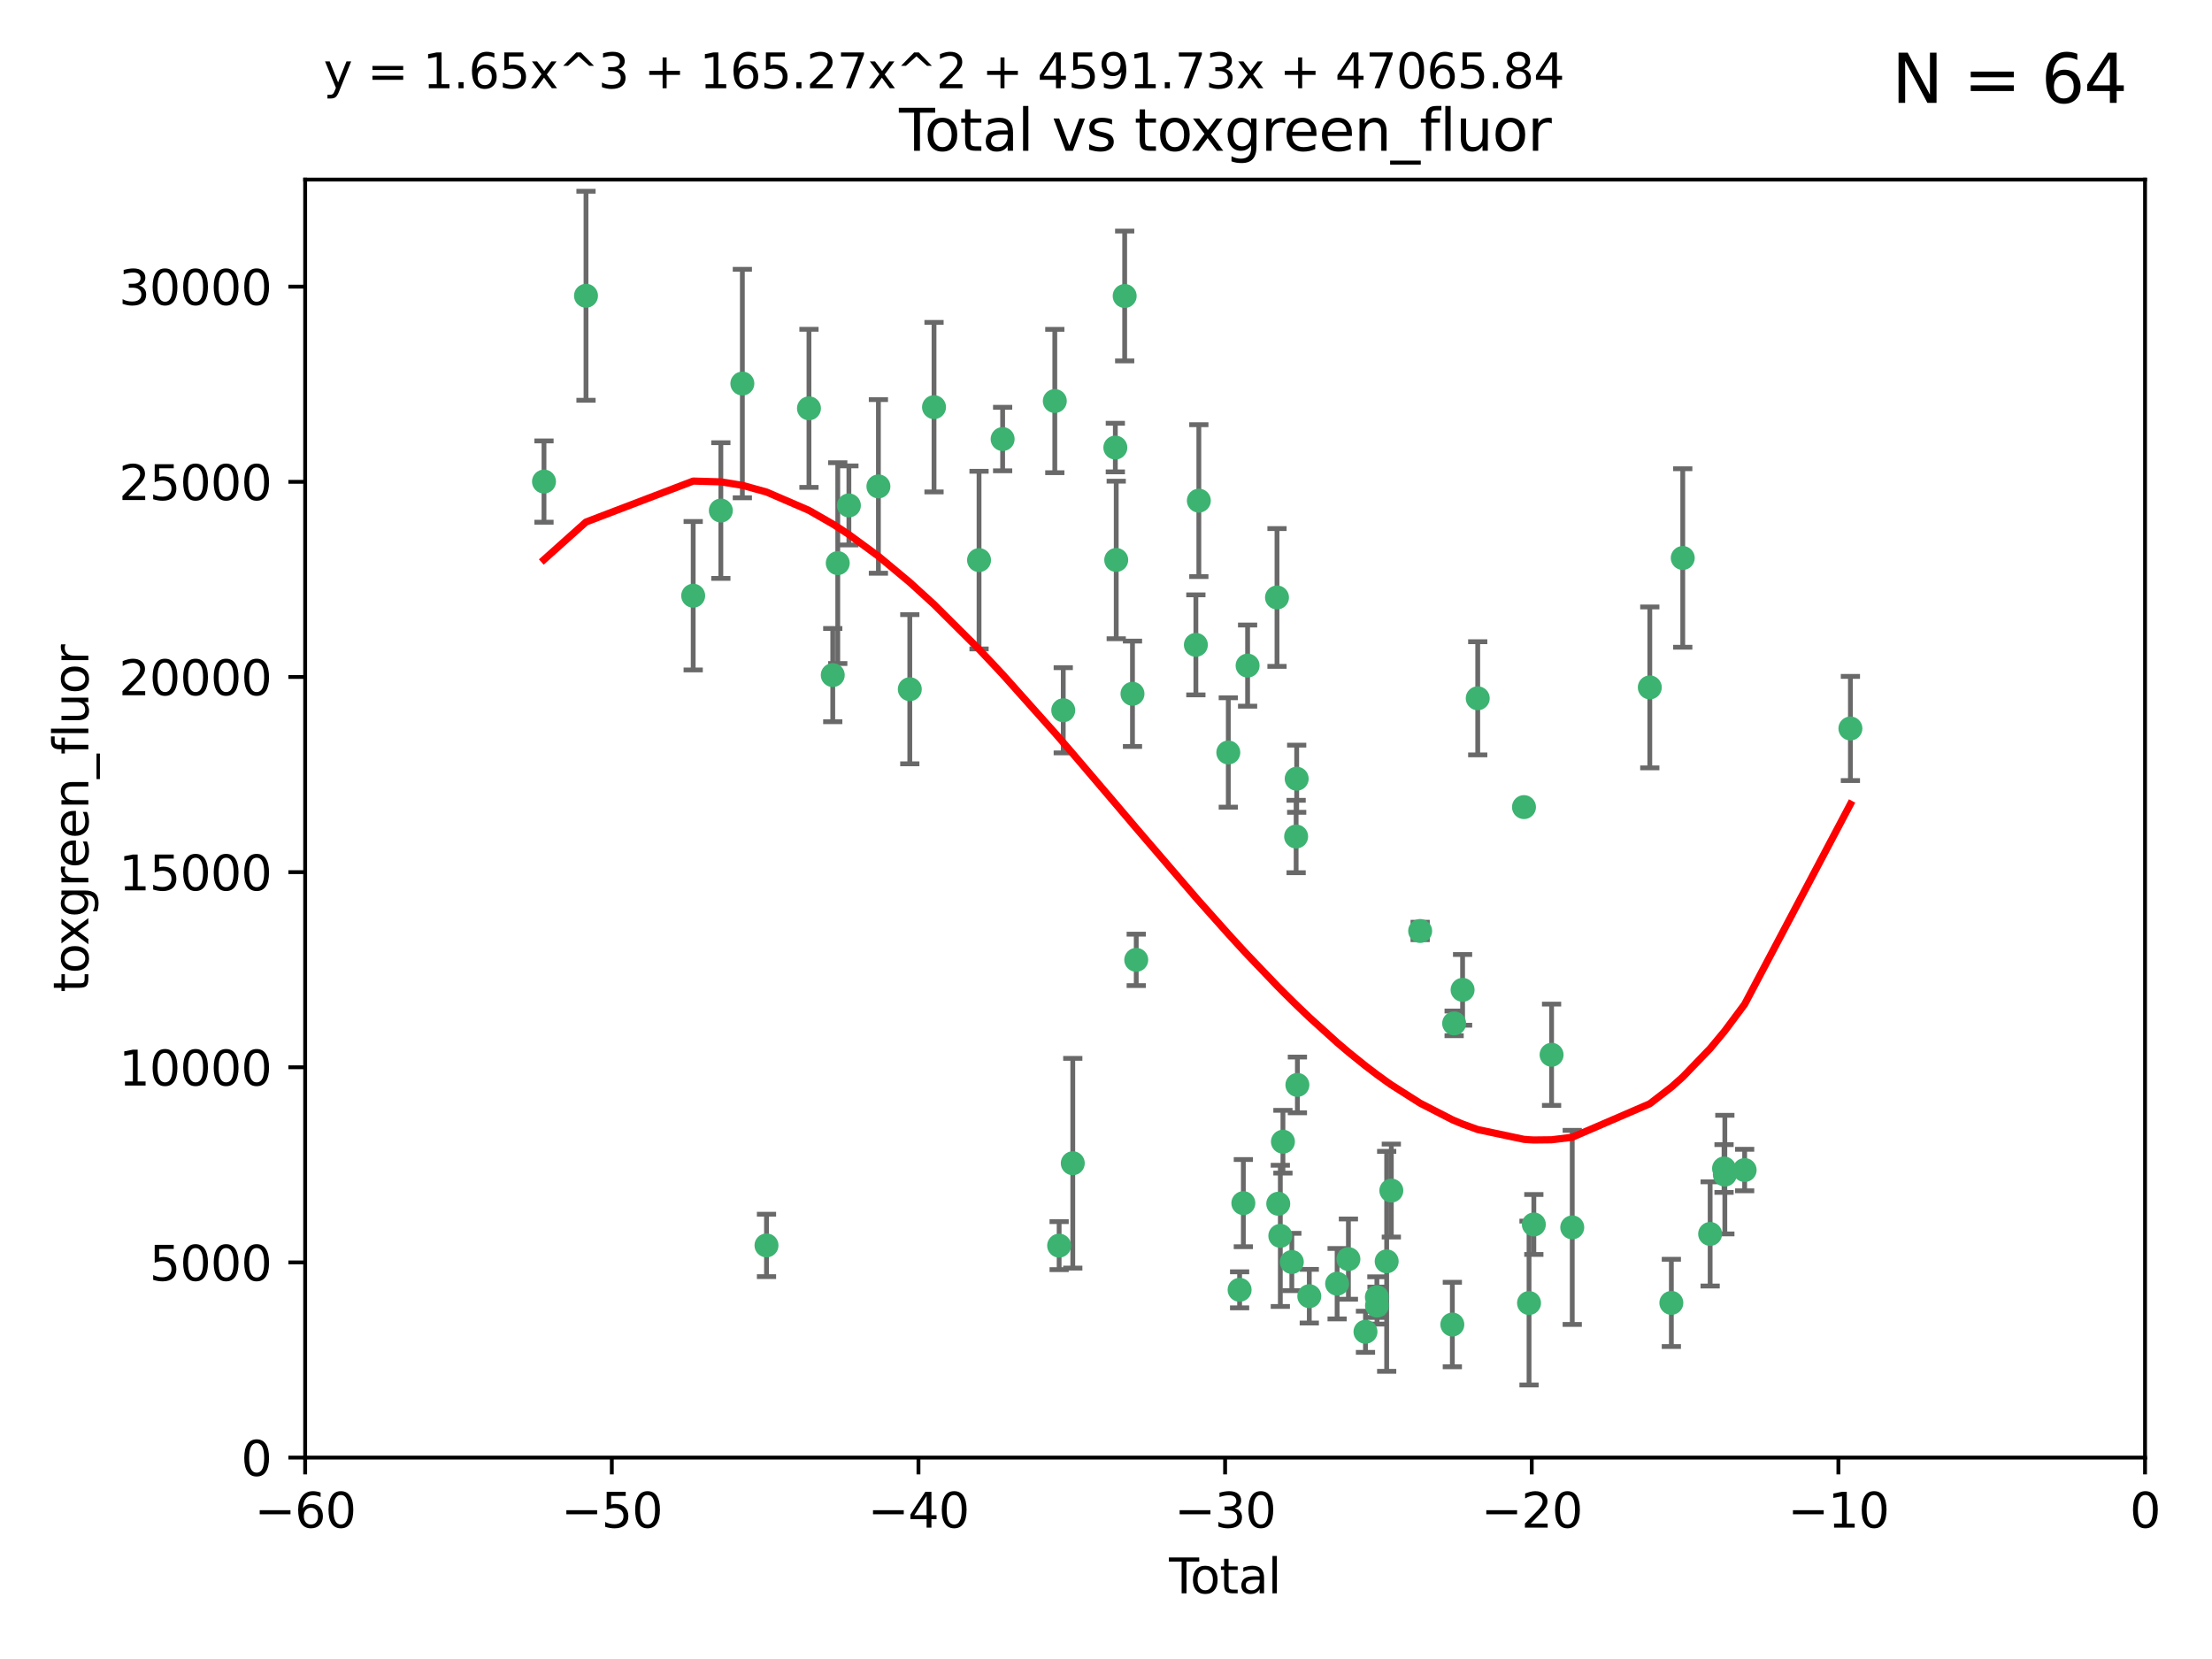 <?xml version="1.0" encoding="utf-8" standalone="no"?>
<!DOCTYPE svg PUBLIC "-//W3C//DTD SVG 1.1//EN"
  "http://www.w3.org/Graphics/SVG/1.1/DTD/svg11.dtd">
<svg xmlns:xlink="http://www.w3.org/1999/xlink" width="460.8pt" height="345.6pt" viewBox="0 0 460.8 345.6" xmlns="http://www.w3.org/2000/svg" version="1.1">
 <defs>
  <style type="text/css">*{stroke-linejoin: round; stroke-linecap: butt}</style>
 </defs>
 <g id="figure_1">
  <g id="patch_1">
   <path d="M 0 345.6 
L 460.8 345.6 
L 460.8 0 
L 0 0 
z
" style="fill: #ffffff"/>
  </g>
  <g id="axes_1">
   <g id="patch_2">
    <path d="M 63.571 303.64 
L 446.85 303.64 
L 446.85 37.411 
L 63.571 37.411 
z
" style="fill: #ffffff"/>
   </g>
   <g id="PathCollection_1">
    <defs>
     <path id="ma500c91905" d="M 0 1.118 
C 0.297 1.118 0.581 1 0.791 0.791 
C 1 0.581 1.118 0.297 1.118 0 
C 1.118 -0.297 1 -0.581 0.791 -0.791 
C 0.581 -1 0.297 -1.118 0 -1.118 
C -0.297 -1.118 -0.581 -1 -0.791 -0.791 
C -1 -0.581 -1.118 -0.297 -1.118 0 
C -1.118 0.297 -1 0.581 -0.791 0.791 
C -0.581 1 -0.297 1.118 0 1.118 
z
" style="stroke: #3cb371"/>
    </defs>
    <g clip-path="url(#p40b8e24c68)">
     <use xlink:href="#ma500c91905" x="113.324" y="100.319" style="fill: #3cb371; stroke: #3cb371"/>
     <use xlink:href="#ma500c91905" x="122.075" y="61.614" style="fill: #3cb371; stroke: #3cb371"/>
     <use xlink:href="#ma500c91905" x="144.404" y="124.1" style="fill: #3cb371; stroke: #3cb371"/>
     <use xlink:href="#ma500c91905" x="150.166" y="106.358" style="fill: #3cb371; stroke: #3cb371"/>
     <use xlink:href="#ma500c91905" x="154.646" y="79.9" style="fill: #3cb371; stroke: #3cb371"/>
     <use xlink:href="#ma500c91905" x="159.676" y="259.442" style="fill: #3cb371; stroke: #3cb371"/>
     <use xlink:href="#ma500c91905" x="168.522" y="85.062" style="fill: #3cb371; stroke: #3cb371"/>
     <use xlink:href="#ma500c91905" x="173.478" y="140.634" style="fill: #3cb371; stroke: #3cb371"/>
     <use xlink:href="#ma500c91905" x="174.52" y="117.306" style="fill: #3cb371; stroke: #3cb371"/>
     <use xlink:href="#ma500c91905" x="176.84" y="105.288" style="fill: #3cb371; stroke: #3cb371"/>
     <use xlink:href="#ma500c91905" x="182.989" y="101.33" style="fill: #3cb371; stroke: #3cb371"/>
     <use xlink:href="#ma500c91905" x="189.528" y="143.574" style="fill: #3cb371; stroke: #3cb371"/>
     <use xlink:href="#ma500c91905" x="194.574" y="84.817" style="fill: #3cb371; stroke: #3cb371"/>
     <use xlink:href="#ma500c91905" x="203.952" y="116.682" style="fill: #3cb371; stroke: #3cb371"/>
     <use xlink:href="#ma500c91905" x="208.867" y="91.463" style="fill: #3cb371; stroke: #3cb371"/>
     <use xlink:href="#ma500c91905" x="219.736" y="83.54" style="fill: #3cb371; stroke: #3cb371"/>
     <use xlink:href="#ma500c91905" x="220.638" y="259.488" style="fill: #3cb371; stroke: #3cb371"/>
     <use xlink:href="#ma500c91905" x="221.495" y="147.962" style="fill: #3cb371; stroke: #3cb371"/>
     <use xlink:href="#ma500c91905" x="223.48" y="242.324" style="fill: #3cb371; stroke: #3cb371"/>
     <use xlink:href="#ma500c91905" x="232.345" y="93.237" style="fill: #3cb371; stroke: #3cb371"/>
     <use xlink:href="#ma500c91905" x="232.53" y="116.65" style="fill: #3cb371; stroke: #3cb371"/>
     <use xlink:href="#ma500c91905" x="234.291" y="61.664" style="fill: #3cb371; stroke: #3cb371"/>
     <use xlink:href="#ma500c91905" x="235.917" y="144.527" style="fill: #3cb371; stroke: #3cb371"/>
     <use xlink:href="#ma500c91905" x="236.699" y="199.958" style="fill: #3cb371; stroke: #3cb371"/>
     <use xlink:href="#ma500c91905" x="249.123" y="134.337" style="fill: #3cb371; stroke: #3cb371"/>
     <use xlink:href="#ma500c91905" x="249.741" y="104.293" style="fill: #3cb371; stroke: #3cb371"/>
     <use xlink:href="#ma500c91905" x="255.878" y="156.754" style="fill: #3cb371; stroke: #3cb371"/>
     <use xlink:href="#ma500c91905" x="258.233" y="268.694" style="fill: #3cb371; stroke: #3cb371"/>
     <use xlink:href="#ma500c91905" x="259.013" y="250.635" style="fill: #3cb371; stroke: #3cb371"/>
     <use xlink:href="#ma500c91905" x="259.897" y="138.657" style="fill: #3cb371; stroke: #3cb371"/>
     <use xlink:href="#ma500c91905" x="266.022" y="124.464" style="fill: #3cb371; stroke: #3cb371"/>
     <use xlink:href="#ma500c91905" x="266.284" y="250.767" style="fill: #3cb371; stroke: #3cb371"/>
     <use xlink:href="#ma500c91905" x="266.715" y="257.451" style="fill: #3cb371; stroke: #3cb371"/>
     <use xlink:href="#ma500c91905" x="267.259" y="237.838" style="fill: #3cb371; stroke: #3cb371"/>
     <use xlink:href="#ma500c91905" x="269.11" y="262.896" style="fill: #3cb371; stroke: #3cb371"/>
     <use xlink:href="#ma500c91905" x="270.008" y="174.261" style="fill: #3cb371; stroke: #3cb371"/>
     <use xlink:href="#ma500c91905" x="270.123" y="162.223" style="fill: #3cb371; stroke: #3cb371"/>
     <use xlink:href="#ma500c91905" x="270.272" y="226.007" style="fill: #3cb371; stroke: #3cb371"/>
     <use xlink:href="#ma500c91905" x="272.749" y="270.018" style="fill: #3cb371; stroke: #3cb371"/>
     <use xlink:href="#ma500c91905" x="278.547" y="267.417" style="fill: #3cb371; stroke: #3cb371"/>
     <use xlink:href="#ma500c91905" x="280.898" y="262.293" style="fill: #3cb371; stroke: #3cb371"/>
     <use xlink:href="#ma500c91905" x="284.454" y="277.431" style="fill: #3cb371; stroke: #3cb371"/>
     <use xlink:href="#ma500c91905" x="286.83" y="270.21" style="fill: #3cb371; stroke: #3cb371"/>
     <use xlink:href="#ma500c91905" x="286.857" y="271.976" style="fill: #3cb371; stroke: #3cb371"/>
     <use xlink:href="#ma500c91905" x="288.87" y="262.761" style="fill: #3cb371; stroke: #3cb371"/>
     <use xlink:href="#ma500c91905" x="289.839" y="248.016" style="fill: #3cb371; stroke: #3cb371"/>
     <use xlink:href="#ma500c91905" x="295.844" y="193.94" style="fill: #3cb371; stroke: #3cb371"/>
     <use xlink:href="#ma500c91905" x="302.549" y="275.924" style="fill: #3cb371; stroke: #3cb371"/>
     <use xlink:href="#ma500c91905" x="302.924" y="213.19" style="fill: #3cb371; stroke: #3cb371"/>
     <use xlink:href="#ma500c91905" x="304.684" y="206.203" style="fill: #3cb371; stroke: #3cb371"/>
     <use xlink:href="#ma500c91905" x="307.838" y="145.468" style="fill: #3cb371; stroke: #3cb371"/>
     <use xlink:href="#ma500c91905" x="317.472" y="168.134" style="fill: #3cb371; stroke: #3cb371"/>
     <use xlink:href="#ma500c91905" x="318.526" y="271.445" style="fill: #3cb371; stroke: #3cb371"/>
     <use xlink:href="#ma500c91905" x="319.527" y="255.08" style="fill: #3cb371; stroke: #3cb371"/>
     <use xlink:href="#ma500c91905" x="323.223" y="219.726" style="fill: #3cb371; stroke: #3cb371"/>
     <use xlink:href="#ma500c91905" x="327.528" y="255.69" style="fill: #3cb371; stroke: #3cb371"/>
     <use xlink:href="#ma500c91905" x="343.683" y="143.2" style="fill: #3cb371; stroke: #3cb371"/>
     <use xlink:href="#ma500c91905" x="348.174" y="271.416" style="fill: #3cb371; stroke: #3cb371"/>
     <use xlink:href="#ma500c91905" x="350.548" y="116.24" style="fill: #3cb371; stroke: #3cb371"/>
     <use xlink:href="#ma500c91905" x="356.254" y="257.051" style="fill: #3cb371; stroke: #3cb371"/>
     <use xlink:href="#ma500c91905" x="359.15" y="243.416" style="fill: #3cb371; stroke: #3cb371"/>
     <use xlink:href="#ma500c91905" x="359.317" y="244.691" style="fill: #3cb371; stroke: #3cb371"/>
     <use xlink:href="#ma500c91905" x="363.442" y="243.742" style="fill: #3cb371; stroke: #3cb371"/>
     <use xlink:href="#ma500c91905" x="385.474" y="151.755" style="fill: #3cb371; stroke: #3cb371"/>
    </g>
   </g>
   <g id="matplotlib.axis_1">
    <g id="xtick_1">
     <g id="line2d_1">
      <defs>
       <path id="m92e6b56015" d="M 0 0 
L 0 3.5 
" style="stroke: #000000; stroke-width: 0.8"/>
      </defs>
      <g>
       <use xlink:href="#m92e6b56015" x="63.571" y="303.64" style="stroke: #000000; stroke-width: 0.8"/>
      </g>
     </g>
     <g id="text_1">
      <!-- −60 -->
      <g transform="translate(53.019 318.238)scale(0.1 -0.1)">
       <defs>
        <path id="DejaVuSans-2212" d="M 678 2272 
L 4684 2272 
L 4684 1741 
L 678 1741 
L 678 2272 
z
" transform="scale(0.016)"/>
        <path id="DejaVuSans-36" d="M 2113 2584 
Q 1688 2584 1439 2293 
Q 1191 2003 1191 1497 
Q 1191 994 1439 701 
Q 1688 409 2113 409 
Q 2538 409 2786 701 
Q 3034 994 3034 1497 
Q 3034 2003 2786 2293 
Q 2538 2584 2113 2584 
z
M 3366 4563 
L 3366 3988 
Q 3128 4100 2886 4159 
Q 2644 4219 2406 4219 
Q 1781 4219 1451 3797 
Q 1122 3375 1075 2522 
Q 1259 2794 1537 2939 
Q 1816 3084 2150 3084 
Q 2853 3084 3261 2657 
Q 3669 2231 3669 1497 
Q 3669 778 3244 343 
Q 2819 -91 2113 -91 
Q 1303 -91 875 529 
Q 447 1150 447 2328 
Q 447 3434 972 4092 
Q 1497 4750 2381 4750 
Q 2619 4750 2861 4703 
Q 3103 4656 3366 4563 
z
" transform="scale(0.016)"/>
        <path id="DejaVuSans-30" d="M 2034 4250 
Q 1547 4250 1301 3770 
Q 1056 3291 1056 2328 
Q 1056 1369 1301 889 
Q 1547 409 2034 409 
Q 2525 409 2770 889 
Q 3016 1369 3016 2328 
Q 3016 3291 2770 3770 
Q 2525 4250 2034 4250 
z
M 2034 4750 
Q 2819 4750 3233 4129 
Q 3647 3509 3647 2328 
Q 3647 1150 3233 529 
Q 2819 -91 2034 -91 
Q 1250 -91 836 529 
Q 422 1150 422 2328 
Q 422 3509 836 4129 
Q 1250 4750 2034 4750 
z
" transform="scale(0.016)"/>
       </defs>
       <use xlink:href="#DejaVuSans-2212"/>
       <use xlink:href="#DejaVuSans-36" x="83.789"/>
       <use xlink:href="#DejaVuSans-30" x="147.412"/>
      </g>
     </g>
    </g>
    <g id="xtick_2">
     <g id="line2d_2">
      <g>
       <use xlink:href="#m92e6b56015" x="127.451" y="303.64" style="stroke: #000000; stroke-width: 0.8"/>
      </g>
     </g>
     <g id="text_2">
      <!-- −50 -->
      <g transform="translate(116.899 318.238)scale(0.1 -0.1)">
       <defs>
        <path id="DejaVuSans-35" d="M 691 4666 
L 3169 4666 
L 3169 4134 
L 1269 4134 
L 1269 2991 
Q 1406 3038 1543 3061 
Q 1681 3084 1819 3084 
Q 2600 3084 3056 2656 
Q 3513 2228 3513 1497 
Q 3513 744 3044 326 
Q 2575 -91 1722 -91 
Q 1428 -91 1123 -41 
Q 819 9 494 109 
L 494 744 
Q 775 591 1075 516 
Q 1375 441 1709 441 
Q 2250 441 2565 725 
Q 2881 1009 2881 1497 
Q 2881 1984 2565 2268 
Q 2250 2553 1709 2553 
Q 1456 2553 1204 2497 
Q 953 2441 691 2322 
L 691 4666 
z
" transform="scale(0.016)"/>
       </defs>
       <use xlink:href="#DejaVuSans-2212"/>
       <use xlink:href="#DejaVuSans-35" x="83.789"/>
       <use xlink:href="#DejaVuSans-30" x="147.412"/>
      </g>
     </g>
    </g>
    <g id="xtick_3">
     <g id="line2d_3">
      <g>
       <use xlink:href="#m92e6b56015" x="191.331" y="303.64" style="stroke: #000000; stroke-width: 0.8"/>
      </g>
     </g>
     <g id="text_3">
      <!-- −40 -->
      <g transform="translate(180.778 318.238)scale(0.1 -0.1)">
       <defs>
        <path id="DejaVuSans-34" d="M 2419 4116 
L 825 1625 
L 2419 1625 
L 2419 4116 
z
M 2253 4666 
L 3047 4666 
L 3047 1625 
L 3713 1625 
L 3713 1100 
L 3047 1100 
L 3047 0 
L 2419 0 
L 2419 1100 
L 313 1100 
L 313 1709 
L 2253 4666 
z
" transform="scale(0.016)"/>
       </defs>
       <use xlink:href="#DejaVuSans-2212"/>
       <use xlink:href="#DejaVuSans-34" x="83.789"/>
       <use xlink:href="#DejaVuSans-30" x="147.412"/>
      </g>
     </g>
    </g>
    <g id="xtick_4">
     <g id="line2d_4">
      <g>
       <use xlink:href="#m92e6b56015" x="255.211" y="303.64" style="stroke: #000000; stroke-width: 0.8"/>
      </g>
     </g>
     <g id="text_4">
      <!-- −30 -->
      <g transform="translate(244.658 318.238)scale(0.1 -0.1)">
       <defs>
        <path id="DejaVuSans-33" d="M 2597 2516 
Q 3050 2419 3304 2112 
Q 3559 1806 3559 1356 
Q 3559 666 3084 287 
Q 2609 -91 1734 -91 
Q 1441 -91 1130 -33 
Q 819 25 488 141 
L 488 750 
Q 750 597 1062 519 
Q 1375 441 1716 441 
Q 2309 441 2620 675 
Q 2931 909 2931 1356 
Q 2931 1769 2642 2001 
Q 2353 2234 1838 2234 
L 1294 2234 
L 1294 2753 
L 1863 2753 
Q 2328 2753 2575 2939 
Q 2822 3125 2822 3475 
Q 2822 3834 2567 4026 
Q 2313 4219 1838 4219 
Q 1578 4219 1281 4162 
Q 984 4106 628 3988 
L 628 4550 
Q 988 4650 1302 4700 
Q 1616 4750 1894 4750 
Q 2613 4750 3031 4423 
Q 3450 4097 3450 3541 
Q 3450 3153 3228 2886 
Q 3006 2619 2597 2516 
z
" transform="scale(0.016)"/>
       </defs>
       <use xlink:href="#DejaVuSans-2212"/>
       <use xlink:href="#DejaVuSans-33" x="83.789"/>
       <use xlink:href="#DejaVuSans-30" x="147.412"/>
      </g>
     </g>
    </g>
    <g id="xtick_5">
     <g id="line2d_5">
      <g>
       <use xlink:href="#m92e6b56015" x="319.09" y="303.64" style="stroke: #000000; stroke-width: 0.8"/>
      </g>
     </g>
     <g id="text_5">
      <!-- −20 -->
      <g transform="translate(308.538 318.238)scale(0.1 -0.1)">
       <defs>
        <path id="DejaVuSans-32" d="M 1228 531 
L 3431 531 
L 3431 0 
L 469 0 
L 469 531 
Q 828 903 1448 1529 
Q 2069 2156 2228 2338 
Q 2531 2678 2651 2914 
Q 2772 3150 2772 3378 
Q 2772 3750 2511 3984 
Q 2250 4219 1831 4219 
Q 1534 4219 1204 4116 
Q 875 4013 500 3803 
L 500 4441 
Q 881 4594 1212 4672 
Q 1544 4750 1819 4750 
Q 2544 4750 2975 4387 
Q 3406 4025 3406 3419 
Q 3406 3131 3298 2873 
Q 3191 2616 2906 2266 
Q 2828 2175 2409 1742 
Q 1991 1309 1228 531 
z
" transform="scale(0.016)"/>
       </defs>
       <use xlink:href="#DejaVuSans-2212"/>
       <use xlink:href="#DejaVuSans-32" x="83.789"/>
       <use xlink:href="#DejaVuSans-30" x="147.412"/>
      </g>
     </g>
    </g>
    <g id="xtick_6">
     <g id="line2d_6">
      <g>
       <use xlink:href="#m92e6b56015" x="382.97" y="303.64" style="stroke: #000000; stroke-width: 0.8"/>
      </g>
     </g>
     <g id="text_6">
      <!-- −10 -->
      <g transform="translate(372.418 318.238)scale(0.1 -0.1)">
       <defs>
        <path id="DejaVuSans-31" d="M 794 531 
L 1825 531 
L 1825 4091 
L 703 3866 
L 703 4441 
L 1819 4666 
L 2450 4666 
L 2450 531 
L 3481 531 
L 3481 0 
L 794 0 
L 794 531 
z
" transform="scale(0.016)"/>
       </defs>
       <use xlink:href="#DejaVuSans-2212"/>
       <use xlink:href="#DejaVuSans-31" x="83.789"/>
       <use xlink:href="#DejaVuSans-30" x="147.412"/>
      </g>
     </g>
    </g>
    <g id="xtick_7">
     <g id="line2d_7">
      <g>
       <use xlink:href="#m92e6b56015" x="446.85" y="303.64" style="stroke: #000000; stroke-width: 0.8"/>
      </g>
     </g>
     <g id="text_7">
      <!-- 0 -->
      <g transform="translate(443.669 318.238)scale(0.1 -0.1)">
       <use xlink:href="#DejaVuSans-30"/>
      </g>
     </g>
    </g>
    <g id="text_8">
     <!-- Total -->
     <g transform="translate(243.534 331.917)scale(0.1 -0.1)">
      <defs>
       <path id="DejaVuSans-54" d="M -19 4666 
L 3928 4666 
L 3928 4134 
L 2272 4134 
L 2272 0 
L 1638 0 
L 1638 4134 
L -19 4134 
L -19 4666 
z
" transform="scale(0.016)"/>
       <path id="DejaVuSans-6f" d="M 1959 3097 
Q 1497 3097 1228 2736 
Q 959 2375 959 1747 
Q 959 1119 1226 758 
Q 1494 397 1959 397 
Q 2419 397 2687 759 
Q 2956 1122 2956 1747 
Q 2956 2369 2687 2733 
Q 2419 3097 1959 3097 
z
M 1959 3584 
Q 2709 3584 3137 3096 
Q 3566 2609 3566 1747 
Q 3566 888 3137 398 
Q 2709 -91 1959 -91 
Q 1206 -91 779 398 
Q 353 888 353 1747 
Q 353 2609 779 3096 
Q 1206 3584 1959 3584 
z
" transform="scale(0.016)"/>
       <path id="DejaVuSans-74" d="M 1172 4494 
L 1172 3500 
L 2356 3500 
L 2356 3053 
L 1172 3053 
L 1172 1153 
Q 1172 725 1289 603 
Q 1406 481 1766 481 
L 2356 481 
L 2356 0 
L 1766 0 
Q 1100 0 847 248 
Q 594 497 594 1153 
L 594 3053 
L 172 3053 
L 172 3500 
L 594 3500 
L 594 4494 
L 1172 4494 
z
" transform="scale(0.016)"/>
       <path id="DejaVuSans-61" d="M 2194 1759 
Q 1497 1759 1228 1600 
Q 959 1441 959 1056 
Q 959 750 1161 570 
Q 1363 391 1709 391 
Q 2188 391 2477 730 
Q 2766 1069 2766 1631 
L 2766 1759 
L 2194 1759 
z
M 3341 1997 
L 3341 0 
L 2766 0 
L 2766 531 
Q 2569 213 2275 61 
Q 1981 -91 1556 -91 
Q 1019 -91 701 211 
Q 384 513 384 1019 
Q 384 1609 779 1909 
Q 1175 2209 1959 2209 
L 2766 2209 
L 2766 2266 
Q 2766 2663 2505 2880 
Q 2244 3097 1772 3097 
Q 1472 3097 1187 3025 
Q 903 2953 641 2809 
L 641 3341 
Q 956 3463 1253 3523 
Q 1550 3584 1831 3584 
Q 2591 3584 2966 3190 
Q 3341 2797 3341 1997 
z
" transform="scale(0.016)"/>
       <path id="DejaVuSans-6c" d="M 603 4863 
L 1178 4863 
L 1178 0 
L 603 0 
L 603 4863 
z
" transform="scale(0.016)"/>
      </defs>
      <use xlink:href="#DejaVuSans-54"/>
      <use xlink:href="#DejaVuSans-6f" x="44.084"/>
      <use xlink:href="#DejaVuSans-74" x="105.266"/>
      <use xlink:href="#DejaVuSans-61" x="144.475"/>
      <use xlink:href="#DejaVuSans-6c" x="205.754"/>
     </g>
    </g>
   </g>
   <g id="matplotlib.axis_2">
    <g id="ytick_1">
     <g id="line2d_8">
      <defs>
       <path id="m37e17c8916" d="M 0 0 
L -3.5 0 
" style="stroke: #000000; stroke-width: 0.8"/>
      </defs>
      <g>
       <use xlink:href="#m37e17c8916" x="63.571" y="303.64" style="stroke: #000000; stroke-width: 0.8"/>
      </g>
     </g>
     <g id="text_9">
      <!-- 0 -->
      <g transform="translate(50.209 307.439)scale(0.1 -0.1)">
       <use xlink:href="#DejaVuSans-30"/>
      </g>
     </g>
    </g>
    <g id="ytick_2">
     <g id="line2d_9">
      <g>
       <use xlink:href="#m37e17c8916" x="63.571" y="262.986" style="stroke: #000000; stroke-width: 0.8"/>
      </g>
     </g>
     <g id="text_10">
      <!-- 5000 -->
      <g transform="translate(31.121 266.786)scale(0.1 -0.1)">
       <use xlink:href="#DejaVuSans-35"/>
       <use xlink:href="#DejaVuSans-30" x="63.623"/>
       <use xlink:href="#DejaVuSans-30" x="127.246"/>
       <use xlink:href="#DejaVuSans-30" x="190.869"/>
      </g>
     </g>
    </g>
    <g id="ytick_3">
     <g id="line2d_10">
      <g>
       <use xlink:href="#m37e17c8916" x="63.571" y="222.333" style="stroke: #000000; stroke-width: 0.8"/>
      </g>
     </g>
     <g id="text_11">
      <!-- 10000 -->
      <g transform="translate(24.759 226.132)scale(0.1 -0.1)">
       <use xlink:href="#DejaVuSans-31"/>
       <use xlink:href="#DejaVuSans-30" x="63.623"/>
       <use xlink:href="#DejaVuSans-30" x="127.246"/>
       <use xlink:href="#DejaVuSans-30" x="190.869"/>
       <use xlink:href="#DejaVuSans-30" x="254.492"/>
      </g>
     </g>
    </g>
    <g id="ytick_4">
     <g id="line2d_11">
      <g>
       <use xlink:href="#m37e17c8916" x="63.571" y="181.679" style="stroke: #000000; stroke-width: 0.8"/>
      </g>
     </g>
     <g id="text_12">
      <!-- 15000 -->
      <g transform="translate(24.759 185.478)scale(0.1 -0.1)">
       <use xlink:href="#DejaVuSans-31"/>
       <use xlink:href="#DejaVuSans-35" x="63.623"/>
       <use xlink:href="#DejaVuSans-30" x="127.246"/>
       <use xlink:href="#DejaVuSans-30" x="190.869"/>
       <use xlink:href="#DejaVuSans-30" x="254.492"/>
      </g>
     </g>
    </g>
    <g id="ytick_5">
     <g id="line2d_12">
      <g>
       <use xlink:href="#m37e17c8916" x="63.571" y="141.026" style="stroke: #000000; stroke-width: 0.8"/>
      </g>
     </g>
     <g id="text_13">
      <!-- 20000 -->
      <g transform="translate(24.759 144.825)scale(0.1 -0.1)">
       <use xlink:href="#DejaVuSans-32"/>
       <use xlink:href="#DejaVuSans-30" x="63.623"/>
       <use xlink:href="#DejaVuSans-30" x="127.246"/>
       <use xlink:href="#DejaVuSans-30" x="190.869"/>
       <use xlink:href="#DejaVuSans-30" x="254.492"/>
      </g>
     </g>
    </g>
    <g id="ytick_6">
     <g id="line2d_13">
      <g>
       <use xlink:href="#m37e17c8916" x="63.571" y="100.372" style="stroke: #000000; stroke-width: 0.8"/>
      </g>
     </g>
     <g id="text_14">
      <!-- 25000 -->
      <g transform="translate(24.759 104.171)scale(0.1 -0.1)">
       <use xlink:href="#DejaVuSans-32"/>
       <use xlink:href="#DejaVuSans-35" x="63.623"/>
       <use xlink:href="#DejaVuSans-30" x="127.246"/>
       <use xlink:href="#DejaVuSans-30" x="190.869"/>
       <use xlink:href="#DejaVuSans-30" x="254.492"/>
      </g>
     </g>
    </g>
    <g id="ytick_7">
     <g id="line2d_14">
      <g>
       <use xlink:href="#m37e17c8916" x="63.571" y="59.718" style="stroke: #000000; stroke-width: 0.8"/>
      </g>
     </g>
     <g id="text_15">
      <!-- 30000 -->
      <g transform="translate(24.759 63.518)scale(0.1 -0.1)">
       <use xlink:href="#DejaVuSans-33"/>
       <use xlink:href="#DejaVuSans-30" x="63.623"/>
       <use xlink:href="#DejaVuSans-30" x="127.246"/>
       <use xlink:href="#DejaVuSans-30" x="190.869"/>
       <use xlink:href="#DejaVuSans-30" x="254.492"/>
      </g>
     </g>
    </g>
    <g id="text_16">
     <!-- toxgreen_fluor -->
     <g transform="translate(18.401 206.72)rotate(-90)scale(0.1 -0.1)">
      <defs>
       <path id="DejaVuSans-78" d="M 3513 3500 
L 2247 1797 
L 3578 0 
L 2900 0 
L 1881 1375 
L 863 0 
L 184 0 
L 1544 1831 
L 300 3500 
L 978 3500 
L 1906 2253 
L 2834 3500 
L 3513 3500 
z
" transform="scale(0.016)"/>
       <path id="DejaVuSans-67" d="M 2906 1791 
Q 2906 2416 2648 2759 
Q 2391 3103 1925 3103 
Q 1463 3103 1205 2759 
Q 947 2416 947 1791 
Q 947 1169 1205 825 
Q 1463 481 1925 481 
Q 2391 481 2648 825 
Q 2906 1169 2906 1791 
z
M 3481 434 
Q 3481 -459 3084 -895 
Q 2688 -1331 1869 -1331 
Q 1566 -1331 1297 -1286 
Q 1028 -1241 775 -1147 
L 775 -588 
Q 1028 -725 1275 -790 
Q 1522 -856 1778 -856 
Q 2344 -856 2625 -561 
Q 2906 -266 2906 331 
L 2906 616 
Q 2728 306 2450 153 
Q 2172 0 1784 0 
Q 1141 0 747 490 
Q 353 981 353 1791 
Q 353 2603 747 3093 
Q 1141 3584 1784 3584 
Q 2172 3584 2450 3431 
Q 2728 3278 2906 2969 
L 2906 3500 
L 3481 3500 
L 3481 434 
z
" transform="scale(0.016)"/>
       <path id="DejaVuSans-72" d="M 2631 2963 
Q 2534 3019 2420 3045 
Q 2306 3072 2169 3072 
Q 1681 3072 1420 2755 
Q 1159 2438 1159 1844 
L 1159 0 
L 581 0 
L 581 3500 
L 1159 3500 
L 1159 2956 
Q 1341 3275 1631 3429 
Q 1922 3584 2338 3584 
Q 2397 3584 2469 3576 
Q 2541 3569 2628 3553 
L 2631 2963 
z
" transform="scale(0.016)"/>
       <path id="DejaVuSans-65" d="M 3597 1894 
L 3597 1613 
L 953 1613 
Q 991 1019 1311 708 
Q 1631 397 2203 397 
Q 2534 397 2845 478 
Q 3156 559 3463 722 
L 3463 178 
Q 3153 47 2828 -22 
Q 2503 -91 2169 -91 
Q 1331 -91 842 396 
Q 353 884 353 1716 
Q 353 2575 817 3079 
Q 1281 3584 2069 3584 
Q 2775 3584 3186 3129 
Q 3597 2675 3597 1894 
z
M 3022 2063 
Q 3016 2534 2758 2815 
Q 2500 3097 2075 3097 
Q 1594 3097 1305 2825 
Q 1016 2553 972 2059 
L 3022 2063 
z
" transform="scale(0.016)"/>
       <path id="DejaVuSans-6e" d="M 3513 2113 
L 3513 0 
L 2938 0 
L 2938 2094 
Q 2938 2591 2744 2837 
Q 2550 3084 2163 3084 
Q 1697 3084 1428 2787 
Q 1159 2491 1159 1978 
L 1159 0 
L 581 0 
L 581 3500 
L 1159 3500 
L 1159 2956 
Q 1366 3272 1645 3428 
Q 1925 3584 2291 3584 
Q 2894 3584 3203 3211 
Q 3513 2838 3513 2113 
z
" transform="scale(0.016)"/>
       <path id="DejaVuSans-5f" d="M 3263 -1063 
L 3263 -1509 
L -63 -1509 
L -63 -1063 
L 3263 -1063 
z
" transform="scale(0.016)"/>
       <path id="DejaVuSans-66" d="M 2375 4863 
L 2375 4384 
L 1825 4384 
Q 1516 4384 1395 4259 
Q 1275 4134 1275 3809 
L 1275 3500 
L 2222 3500 
L 2222 3053 
L 1275 3053 
L 1275 0 
L 697 0 
L 697 3053 
L 147 3053 
L 147 3500 
L 697 3500 
L 697 3744 
Q 697 4328 969 4595 
Q 1241 4863 1831 4863 
L 2375 4863 
z
" transform="scale(0.016)"/>
       <path id="DejaVuSans-75" d="M 544 1381 
L 544 3500 
L 1119 3500 
L 1119 1403 
Q 1119 906 1312 657 
Q 1506 409 1894 409 
Q 2359 409 2629 706 
Q 2900 1003 2900 1516 
L 2900 3500 
L 3475 3500 
L 3475 0 
L 2900 0 
L 2900 538 
Q 2691 219 2414 64 
Q 2138 -91 1772 -91 
Q 1169 -91 856 284 
Q 544 659 544 1381 
z
M 1991 3584 
L 1991 3584 
z
" transform="scale(0.016)"/>
      </defs>
      <use xlink:href="#DejaVuSans-74"/>
      <use xlink:href="#DejaVuSans-6f" x="39.209"/>
      <use xlink:href="#DejaVuSans-78" x="97.266"/>
      <use xlink:href="#DejaVuSans-67" x="156.445"/>
      <use xlink:href="#DejaVuSans-72" x="219.922"/>
      <use xlink:href="#DejaVuSans-65" x="258.785"/>
      <use xlink:href="#DejaVuSans-65" x="320.309"/>
      <use xlink:href="#DejaVuSans-6e" x="381.832"/>
      <use xlink:href="#DejaVuSans-5f" x="445.211"/>
      <use xlink:href="#DejaVuSans-66" x="495.211"/>
      <use xlink:href="#DejaVuSans-6c" x="530.416"/>
      <use xlink:href="#DejaVuSans-75" x="558.199"/>
      <use xlink:href="#DejaVuSans-6f" x="621.578"/>
      <use xlink:href="#DejaVuSans-72" x="682.76"/>
     </g>
    </g>
   </g>
   <g id="LineCollection_1">
    <path d="M 113.324 108.787 
L 113.324 91.852 
" clip-path="url(#p40b8e24c68)" style="fill: none; stroke: #696969"/>
    <path d="M 122.075 83.38 
L 122.075 39.848 
" clip-path="url(#p40b8e24c68)" style="fill: none; stroke: #696969"/>
    <path d="M 144.404 139.562 
L 144.404 108.638 
" clip-path="url(#p40b8e24c68)" style="fill: none; stroke: #696969"/>
    <path d="M 150.166 120.489 
L 150.166 92.227 
" clip-path="url(#p40b8e24c68)" style="fill: none; stroke: #696969"/>
    <path d="M 154.646 103.698 
L 154.646 56.102 
" clip-path="url(#p40b8e24c68)" style="fill: none; stroke: #696969"/>
    <path d="M 159.676 265.941 
L 159.676 252.944 
" clip-path="url(#p40b8e24c68)" style="fill: none; stroke: #696969"/>
    <path d="M 168.522 101.528 
L 168.522 68.595 
" clip-path="url(#p40b8e24c68)" style="fill: none; stroke: #696969"/>
    <path d="M 173.478 150.349 
L 173.478 130.92 
" clip-path="url(#p40b8e24c68)" style="fill: none; stroke: #696969"/>
    <path d="M 174.52 138.218 
L 174.52 96.393 
" clip-path="url(#p40b8e24c68)" style="fill: none; stroke: #696969"/>
    <path d="M 176.84 113.522 
L 176.84 97.054 
" clip-path="url(#p40b8e24c68)" style="fill: none; stroke: #696969"/>
    <path d="M 182.989 119.415 
L 182.989 83.245 
" clip-path="url(#p40b8e24c68)" style="fill: none; stroke: #696969"/>
    <path d="M 189.528 159.116 
L 189.528 128.031 
" clip-path="url(#p40b8e24c68)" style="fill: none; stroke: #696969"/>
    <path d="M 194.574 102.476 
L 194.574 67.157 
" clip-path="url(#p40b8e24c68)" style="fill: none; stroke: #696969"/>
    <path d="M 203.952 135.19 
L 203.952 98.175 
" clip-path="url(#p40b8e24c68)" style="fill: none; stroke: #696969"/>
    <path d="M 208.867 98.075 
L 208.867 84.85 
" clip-path="url(#p40b8e24c68)" style="fill: none; stroke: #696969"/>
    <path d="M 219.736 98.468 
L 219.736 68.613 
" clip-path="url(#p40b8e24c68)" style="fill: none; stroke: #696969"/>
    <path d="M 220.638 264.487 
L 220.638 254.489 
" clip-path="url(#p40b8e24c68)" style="fill: none; stroke: #696969"/>
    <path d="M 221.495 156.838 
L 221.495 139.086 
" clip-path="url(#p40b8e24c68)" style="fill: none; stroke: #696969"/>
    <path d="M 223.48 264.166 
L 223.48 220.481 
" clip-path="url(#p40b8e24c68)" style="fill: none; stroke: #696969"/>
    <path d="M 232.345 98.3 
L 232.345 88.175 
" clip-path="url(#p40b8e24c68)" style="fill: none; stroke: #696969"/>
    <path d="M 232.53 133.058 
L 232.53 100.243 
" clip-path="url(#p40b8e24c68)" style="fill: none; stroke: #696969"/>
    <path d="M 234.291 75.185 
L 234.291 48.142 
" clip-path="url(#p40b8e24c68)" style="fill: none; stroke: #696969"/>
    <path d="M 235.917 155.498 
L 235.917 133.556 
" clip-path="url(#p40b8e24c68)" style="fill: none; stroke: #696969"/>
    <path d="M 236.699 205.31 
L 236.699 194.605 
" clip-path="url(#p40b8e24c68)" style="fill: none; stroke: #696969"/>
    <path d="M 249.123 144.76 
L 249.123 123.915 
" clip-path="url(#p40b8e24c68)" style="fill: none; stroke: #696969"/>
    <path d="M 249.741 120.111 
L 249.741 88.475 
" clip-path="url(#p40b8e24c68)" style="fill: none; stroke: #696969"/>
    <path d="M 255.878 168.148 
L 255.878 145.359 
" clip-path="url(#p40b8e24c68)" style="fill: none; stroke: #696969"/>
    <path d="M 258.233 272.448 
L 258.233 264.94 
" clip-path="url(#p40b8e24c68)" style="fill: none; stroke: #696969"/>
    <path d="M 259.013 259.717 
L 259.013 241.553 
" clip-path="url(#p40b8e24c68)" style="fill: none; stroke: #696969"/>
    <path d="M 259.897 147.112 
L 259.897 130.202 
" clip-path="url(#p40b8e24c68)" style="fill: none; stroke: #696969"/>
    <path d="M 266.022 138.816 
L 266.022 110.112 
" clip-path="url(#p40b8e24c68)" style="fill: none; stroke: #696969"/>
    <path d="M 266.284 251.458 
L 266.284 250.077 
" clip-path="url(#p40b8e24c68)" style="fill: none; stroke: #696969"/>
    <path d="M 266.715 272.157 
L 266.715 242.746 
" clip-path="url(#p40b8e24c68)" style="fill: none; stroke: #696969"/>
    <path d="M 267.259 244.374 
L 267.259 231.301 
" clip-path="url(#p40b8e24c68)" style="fill: none; stroke: #696969"/>
    <path d="M 269.11 268.864 
L 269.11 256.927 
" clip-path="url(#p40b8e24c68)" style="fill: none; stroke: #696969"/>
    <path d="M 270.008 181.8 
L 270.008 166.721 
" clip-path="url(#p40b8e24c68)" style="fill: none; stroke: #696969"/>
    <path d="M 270.123 169.217 
L 270.123 155.229 
" clip-path="url(#p40b8e24c68)" style="fill: none; stroke: #696969"/>
    <path d="M 270.272 231.811 
L 270.272 220.203 
" clip-path="url(#p40b8e24c68)" style="fill: none; stroke: #696969"/>
    <path d="M 272.749 275.607 
L 272.749 264.429 
" clip-path="url(#p40b8e24c68)" style="fill: none; stroke: #696969"/>
    <path d="M 278.547 274.752 
L 278.547 260.081 
" clip-path="url(#p40b8e24c68)" style="fill: none; stroke: #696969"/>
    <path d="M 280.898 270.647 
L 280.898 253.939 
" clip-path="url(#p40b8e24c68)" style="fill: none; stroke: #696969"/>
    <path d="M 284.454 281.719 
L 284.454 273.143 
" clip-path="url(#p40b8e24c68)" style="fill: none; stroke: #696969"/>
    <path d="M 286.83 274.44 
L 286.83 265.981 
" clip-path="url(#p40b8e24c68)" style="fill: none; stroke: #696969"/>
    <path d="M 286.857 275.827 
L 286.857 268.125 
" clip-path="url(#p40b8e24c68)" style="fill: none; stroke: #696969"/>
    <path d="M 288.87 285.673 
L 288.87 239.849 
" clip-path="url(#p40b8e24c68)" style="fill: none; stroke: #696969"/>
    <path d="M 289.839 257.7 
L 289.839 238.331 
" clip-path="url(#p40b8e24c68)" style="fill: none; stroke: #696969"/>
    <path d="M 295.844 195.758 
L 295.844 192.122 
" clip-path="url(#p40b8e24c68)" style="fill: none; stroke: #696969"/>
    <path d="M 302.549 284.727 
L 302.549 267.12 
" clip-path="url(#p40b8e24c68)" style="fill: none; stroke: #696969"/>
    <path d="M 302.924 215.762 
L 302.924 210.618 
" clip-path="url(#p40b8e24c68)" style="fill: none; stroke: #696969"/>
    <path d="M 304.684 213.569 
L 304.684 198.836 
" clip-path="url(#p40b8e24c68)" style="fill: none; stroke: #696969"/>
    <path d="M 307.838 157.254 
L 307.838 133.683 
" clip-path="url(#p40b8e24c68)" style="fill: none; stroke: #696969"/>
    <path d="M 317.472 168.892 
L 317.472 167.376 
" clip-path="url(#p40b8e24c68)" style="fill: none; stroke: #696969"/>
    <path d="M 318.526 288.513 
L 318.526 254.376 
" clip-path="url(#p40b8e24c68)" style="fill: none; stroke: #696969"/>
    <path d="M 319.527 261.323 
L 319.527 248.837 
" clip-path="url(#p40b8e24c68)" style="fill: none; stroke: #696969"/>
    <path d="M 323.223 230.277 
L 323.223 209.176 
" clip-path="url(#p40b8e24c68)" style="fill: none; stroke: #696969"/>
    <path d="M 327.528 275.904 
L 327.528 235.477 
" clip-path="url(#p40b8e24c68)" style="fill: none; stroke: #696969"/>
    <path d="M 343.683 159.961 
L 343.683 126.439 
" clip-path="url(#p40b8e24c68)" style="fill: none; stroke: #696969"/>
    <path d="M 348.174 280.503 
L 348.174 262.329 
" clip-path="url(#p40b8e24c68)" style="fill: none; stroke: #696969"/>
    <path d="M 350.548 134.83 
L 350.548 97.649 
" clip-path="url(#p40b8e24c68)" style="fill: none; stroke: #696969"/>
    <path d="M 356.254 267.904 
L 356.254 246.198 
" clip-path="url(#p40b8e24c68)" style="fill: none; stroke: #696969"/>
    <path d="M 359.15 248.392 
L 359.15 238.44 
" clip-path="url(#p40b8e24c68)" style="fill: none; stroke: #696969"/>
    <path d="M 359.317 257.049 
L 359.317 232.333 
" clip-path="url(#p40b8e24c68)" style="fill: none; stroke: #696969"/>
    <path d="M 363.442 248.063 
L 363.442 239.42 
" clip-path="url(#p40b8e24c68)" style="fill: none; stroke: #696969"/>
    <path d="M 385.474 162.606 
L 385.474 140.905 
" clip-path="url(#p40b8e24c68)" style="fill: none; stroke: #696969"/>
   </g>
   <g id="line2d_15">
    <defs>
     <path id="m2a5c74e563" d="M 2 0 
L -2 -0 
" style="stroke: #696969"/>
    </defs>
    <g clip-path="url(#p40b8e24c68)">
     <use xlink:href="#m2a5c74e563" x="113.324" y="108.787" style="fill: #696969; stroke: #696969"/>
     <use xlink:href="#m2a5c74e563" x="122.075" y="83.38" style="fill: #696969; stroke: #696969"/>
     <use xlink:href="#m2a5c74e563" x="144.404" y="139.562" style="fill: #696969; stroke: #696969"/>
     <use xlink:href="#m2a5c74e563" x="150.166" y="120.489" style="fill: #696969; stroke: #696969"/>
     <use xlink:href="#m2a5c74e563" x="154.646" y="103.698" style="fill: #696969; stroke: #696969"/>
     <use xlink:href="#m2a5c74e563" x="159.676" y="265.941" style="fill: #696969; stroke: #696969"/>
     <use xlink:href="#m2a5c74e563" x="168.522" y="101.528" style="fill: #696969; stroke: #696969"/>
     <use xlink:href="#m2a5c74e563" x="173.478" y="150.349" style="fill: #696969; stroke: #696969"/>
     <use xlink:href="#m2a5c74e563" x="174.52" y="138.218" style="fill: #696969; stroke: #696969"/>
     <use xlink:href="#m2a5c74e563" x="176.84" y="113.522" style="fill: #696969; stroke: #696969"/>
     <use xlink:href="#m2a5c74e563" x="182.989" y="119.415" style="fill: #696969; stroke: #696969"/>
     <use xlink:href="#m2a5c74e563" x="189.528" y="159.116" style="fill: #696969; stroke: #696969"/>
     <use xlink:href="#m2a5c74e563" x="194.574" y="102.476" style="fill: #696969; stroke: #696969"/>
     <use xlink:href="#m2a5c74e563" x="203.952" y="135.19" style="fill: #696969; stroke: #696969"/>
     <use xlink:href="#m2a5c74e563" x="208.867" y="98.075" style="fill: #696969; stroke: #696969"/>
     <use xlink:href="#m2a5c74e563" x="219.736" y="98.468" style="fill: #696969; stroke: #696969"/>
     <use xlink:href="#m2a5c74e563" x="220.638" y="264.487" style="fill: #696969; stroke: #696969"/>
     <use xlink:href="#m2a5c74e563" x="221.495" y="156.838" style="fill: #696969; stroke: #696969"/>
     <use xlink:href="#m2a5c74e563" x="223.48" y="264.166" style="fill: #696969; stroke: #696969"/>
     <use xlink:href="#m2a5c74e563" x="232.345" y="98.3" style="fill: #696969; stroke: #696969"/>
     <use xlink:href="#m2a5c74e563" x="232.53" y="133.058" style="fill: #696969; stroke: #696969"/>
     <use xlink:href="#m2a5c74e563" x="234.291" y="75.185" style="fill: #696969; stroke: #696969"/>
     <use xlink:href="#m2a5c74e563" x="235.917" y="155.498" style="fill: #696969; stroke: #696969"/>
     <use xlink:href="#m2a5c74e563" x="236.699" y="205.31" style="fill: #696969; stroke: #696969"/>
     <use xlink:href="#m2a5c74e563" x="249.123" y="144.76" style="fill: #696969; stroke: #696969"/>
     <use xlink:href="#m2a5c74e563" x="249.741" y="120.111" style="fill: #696969; stroke: #696969"/>
     <use xlink:href="#m2a5c74e563" x="255.878" y="168.148" style="fill: #696969; stroke: #696969"/>
     <use xlink:href="#m2a5c74e563" x="258.233" y="272.448" style="fill: #696969; stroke: #696969"/>
     <use xlink:href="#m2a5c74e563" x="259.013" y="259.717" style="fill: #696969; stroke: #696969"/>
     <use xlink:href="#m2a5c74e563" x="259.897" y="147.112" style="fill: #696969; stroke: #696969"/>
     <use xlink:href="#m2a5c74e563" x="266.022" y="138.816" style="fill: #696969; stroke: #696969"/>
     <use xlink:href="#m2a5c74e563" x="266.284" y="251.458" style="fill: #696969; stroke: #696969"/>
     <use xlink:href="#m2a5c74e563" x="266.715" y="272.157" style="fill: #696969; stroke: #696969"/>
     <use xlink:href="#m2a5c74e563" x="267.259" y="244.374" style="fill: #696969; stroke: #696969"/>
     <use xlink:href="#m2a5c74e563" x="269.11" y="268.864" style="fill: #696969; stroke: #696969"/>
     <use xlink:href="#m2a5c74e563" x="270.008" y="181.8" style="fill: #696969; stroke: #696969"/>
     <use xlink:href="#m2a5c74e563" x="270.123" y="169.217" style="fill: #696969; stroke: #696969"/>
     <use xlink:href="#m2a5c74e563" x="270.272" y="231.811" style="fill: #696969; stroke: #696969"/>
     <use xlink:href="#m2a5c74e563" x="272.749" y="275.607" style="fill: #696969; stroke: #696969"/>
     <use xlink:href="#m2a5c74e563" x="278.547" y="274.752" style="fill: #696969; stroke: #696969"/>
     <use xlink:href="#m2a5c74e563" x="280.898" y="270.647" style="fill: #696969; stroke: #696969"/>
     <use xlink:href="#m2a5c74e563" x="284.454" y="281.719" style="fill: #696969; stroke: #696969"/>
     <use xlink:href="#m2a5c74e563" x="286.83" y="274.44" style="fill: #696969; stroke: #696969"/>
     <use xlink:href="#m2a5c74e563" x="286.857" y="275.827" style="fill: #696969; stroke: #696969"/>
     <use xlink:href="#m2a5c74e563" x="288.87" y="285.673" style="fill: #696969; stroke: #696969"/>
     <use xlink:href="#m2a5c74e563" x="289.839" y="257.7" style="fill: #696969; stroke: #696969"/>
     <use xlink:href="#m2a5c74e563" x="295.844" y="195.758" style="fill: #696969; stroke: #696969"/>
     <use xlink:href="#m2a5c74e563" x="302.549" y="284.727" style="fill: #696969; stroke: #696969"/>
     <use xlink:href="#m2a5c74e563" x="302.924" y="215.762" style="fill: #696969; stroke: #696969"/>
     <use xlink:href="#m2a5c74e563" x="304.684" y="213.569" style="fill: #696969; stroke: #696969"/>
     <use xlink:href="#m2a5c74e563" x="307.838" y="157.254" style="fill: #696969; stroke: #696969"/>
     <use xlink:href="#m2a5c74e563" x="317.472" y="168.892" style="fill: #696969; stroke: #696969"/>
     <use xlink:href="#m2a5c74e563" x="318.526" y="288.513" style="fill: #696969; stroke: #696969"/>
     <use xlink:href="#m2a5c74e563" x="319.527" y="261.323" style="fill: #696969; stroke: #696969"/>
     <use xlink:href="#m2a5c74e563" x="323.223" y="230.277" style="fill: #696969; stroke: #696969"/>
     <use xlink:href="#m2a5c74e563" x="327.528" y="275.904" style="fill: #696969; stroke: #696969"/>
     <use xlink:href="#m2a5c74e563" x="343.683" y="159.961" style="fill: #696969; stroke: #696969"/>
     <use xlink:href="#m2a5c74e563" x="348.174" y="280.503" style="fill: #696969; stroke: #696969"/>
     <use xlink:href="#m2a5c74e563" x="350.548" y="134.83" style="fill: #696969; stroke: #696969"/>
     <use xlink:href="#m2a5c74e563" x="356.254" y="267.904" style="fill: #696969; stroke: #696969"/>
     <use xlink:href="#m2a5c74e563" x="359.15" y="248.392" style="fill: #696969; stroke: #696969"/>
     <use xlink:href="#m2a5c74e563" x="359.317" y="257.049" style="fill: #696969; stroke: #696969"/>
     <use xlink:href="#m2a5c74e563" x="363.442" y="248.063" style="fill: #696969; stroke: #696969"/>
     <use xlink:href="#m2a5c74e563" x="385.474" y="162.606" style="fill: #696969; stroke: #696969"/>
    </g>
   </g>
   <g id="line2d_16">
    <g clip-path="url(#p40b8e24c68)">
     <use xlink:href="#m2a5c74e563" x="113.324" y="91.852" style="fill: #696969; stroke: #696969"/>
     <use xlink:href="#m2a5c74e563" x="122.075" y="39.848" style="fill: #696969; stroke: #696969"/>
     <use xlink:href="#m2a5c74e563" x="144.404" y="108.638" style="fill: #696969; stroke: #696969"/>
     <use xlink:href="#m2a5c74e563" x="150.166" y="92.227" style="fill: #696969; stroke: #696969"/>
     <use xlink:href="#m2a5c74e563" x="154.646" y="56.102" style="fill: #696969; stroke: #696969"/>
     <use xlink:href="#m2a5c74e563" x="159.676" y="252.944" style="fill: #696969; stroke: #696969"/>
     <use xlink:href="#m2a5c74e563" x="168.522" y="68.595" style="fill: #696969; stroke: #696969"/>
     <use xlink:href="#m2a5c74e563" x="173.478" y="130.92" style="fill: #696969; stroke: #696969"/>
     <use xlink:href="#m2a5c74e563" x="174.52" y="96.393" style="fill: #696969; stroke: #696969"/>
     <use xlink:href="#m2a5c74e563" x="176.84" y="97.054" style="fill: #696969; stroke: #696969"/>
     <use xlink:href="#m2a5c74e563" x="182.989" y="83.245" style="fill: #696969; stroke: #696969"/>
     <use xlink:href="#m2a5c74e563" x="189.528" y="128.031" style="fill: #696969; stroke: #696969"/>
     <use xlink:href="#m2a5c74e563" x="194.574" y="67.157" style="fill: #696969; stroke: #696969"/>
     <use xlink:href="#m2a5c74e563" x="203.952" y="98.175" style="fill: #696969; stroke: #696969"/>
     <use xlink:href="#m2a5c74e563" x="208.867" y="84.85" style="fill: #696969; stroke: #696969"/>
     <use xlink:href="#m2a5c74e563" x="219.736" y="68.613" style="fill: #696969; stroke: #696969"/>
     <use xlink:href="#m2a5c74e563" x="220.638" y="254.489" style="fill: #696969; stroke: #696969"/>
     <use xlink:href="#m2a5c74e563" x="221.495" y="139.086" style="fill: #696969; stroke: #696969"/>
     <use xlink:href="#m2a5c74e563" x="223.48" y="220.481" style="fill: #696969; stroke: #696969"/>
     <use xlink:href="#m2a5c74e563" x="232.345" y="88.175" style="fill: #696969; stroke: #696969"/>
     <use xlink:href="#m2a5c74e563" x="232.53" y="100.243" style="fill: #696969; stroke: #696969"/>
     <use xlink:href="#m2a5c74e563" x="234.291" y="48.142" style="fill: #696969; stroke: #696969"/>
     <use xlink:href="#m2a5c74e563" x="235.917" y="133.556" style="fill: #696969; stroke: #696969"/>
     <use xlink:href="#m2a5c74e563" x="236.699" y="194.605" style="fill: #696969; stroke: #696969"/>
     <use xlink:href="#m2a5c74e563" x="249.123" y="123.915" style="fill: #696969; stroke: #696969"/>
     <use xlink:href="#m2a5c74e563" x="249.741" y="88.475" style="fill: #696969; stroke: #696969"/>
     <use xlink:href="#m2a5c74e563" x="255.878" y="145.359" style="fill: #696969; stroke: #696969"/>
     <use xlink:href="#m2a5c74e563" x="258.233" y="264.94" style="fill: #696969; stroke: #696969"/>
     <use xlink:href="#m2a5c74e563" x="259.013" y="241.553" style="fill: #696969; stroke: #696969"/>
     <use xlink:href="#m2a5c74e563" x="259.897" y="130.202" style="fill: #696969; stroke: #696969"/>
     <use xlink:href="#m2a5c74e563" x="266.022" y="110.112" style="fill: #696969; stroke: #696969"/>
     <use xlink:href="#m2a5c74e563" x="266.284" y="250.077" style="fill: #696969; stroke: #696969"/>
     <use xlink:href="#m2a5c74e563" x="266.715" y="242.746" style="fill: #696969; stroke: #696969"/>
     <use xlink:href="#m2a5c74e563" x="267.259" y="231.301" style="fill: #696969; stroke: #696969"/>
     <use xlink:href="#m2a5c74e563" x="269.11" y="256.927" style="fill: #696969; stroke: #696969"/>
     <use xlink:href="#m2a5c74e563" x="270.008" y="166.721" style="fill: #696969; stroke: #696969"/>
     <use xlink:href="#m2a5c74e563" x="270.123" y="155.229" style="fill: #696969; stroke: #696969"/>
     <use xlink:href="#m2a5c74e563" x="270.272" y="220.203" style="fill: #696969; stroke: #696969"/>
     <use xlink:href="#m2a5c74e563" x="272.749" y="264.429" style="fill: #696969; stroke: #696969"/>
     <use xlink:href="#m2a5c74e563" x="278.547" y="260.081" style="fill: #696969; stroke: #696969"/>
     <use xlink:href="#m2a5c74e563" x="280.898" y="253.939" style="fill: #696969; stroke: #696969"/>
     <use xlink:href="#m2a5c74e563" x="284.454" y="273.143" style="fill: #696969; stroke: #696969"/>
     <use xlink:href="#m2a5c74e563" x="286.83" y="265.981" style="fill: #696969; stroke: #696969"/>
     <use xlink:href="#m2a5c74e563" x="286.857" y="268.125" style="fill: #696969; stroke: #696969"/>
     <use xlink:href="#m2a5c74e563" x="288.87" y="239.849" style="fill: #696969; stroke: #696969"/>
     <use xlink:href="#m2a5c74e563" x="289.839" y="238.331" style="fill: #696969; stroke: #696969"/>
     <use xlink:href="#m2a5c74e563" x="295.844" y="192.122" style="fill: #696969; stroke: #696969"/>
     <use xlink:href="#m2a5c74e563" x="302.549" y="267.12" style="fill: #696969; stroke: #696969"/>
     <use xlink:href="#m2a5c74e563" x="302.924" y="210.618" style="fill: #696969; stroke: #696969"/>
     <use xlink:href="#m2a5c74e563" x="304.684" y="198.836" style="fill: #696969; stroke: #696969"/>
     <use xlink:href="#m2a5c74e563" x="307.838" y="133.683" style="fill: #696969; stroke: #696969"/>
     <use xlink:href="#m2a5c74e563" x="317.472" y="167.376" style="fill: #696969; stroke: #696969"/>
     <use xlink:href="#m2a5c74e563" x="318.526" y="254.376" style="fill: #696969; stroke: #696969"/>
     <use xlink:href="#m2a5c74e563" x="319.527" y="248.837" style="fill: #696969; stroke: #696969"/>
     <use xlink:href="#m2a5c74e563" x="323.223" y="209.176" style="fill: #696969; stroke: #696969"/>
     <use xlink:href="#m2a5c74e563" x="327.528" y="235.477" style="fill: #696969; stroke: #696969"/>
     <use xlink:href="#m2a5c74e563" x="343.683" y="126.439" style="fill: #696969; stroke: #696969"/>
     <use xlink:href="#m2a5c74e563" x="348.174" y="262.329" style="fill: #696969; stroke: #696969"/>
     <use xlink:href="#m2a5c74e563" x="350.548" y="97.649" style="fill: #696969; stroke: #696969"/>
     <use xlink:href="#m2a5c74e563" x="356.254" y="246.198" style="fill: #696969; stroke: #696969"/>
     <use xlink:href="#m2a5c74e563" x="359.15" y="238.44" style="fill: #696969; stroke: #696969"/>
     <use xlink:href="#m2a5c74e563" x="359.317" y="232.333" style="fill: #696969; stroke: #696969"/>
     <use xlink:href="#m2a5c74e563" x="363.442" y="239.42" style="fill: #696969; stroke: #696969"/>
     <use xlink:href="#m2a5c74e563" x="385.474" y="140.905" style="fill: #696969; stroke: #696969"/>
    </g>
   </g>
   <g id="line2d_17">
    <path d="M 113.324 116.58 
L 122.075 108.745 
L 144.404 100.216 
L 150.166 100.381 
L 154.646 101.104 
L 159.676 102.497 
L 168.522 106.323 
L 173.478 109.167 
L 174.52 109.824 
L 176.84 111.359 
L 182.989 115.87 
L 189.528 121.315 
L 194.574 125.918 
L 203.952 135.258 
L 208.867 140.491 
L 219.736 152.664 
L 220.638 153.701 
L 221.495 154.691 
L 223.48 156.993 
L 232.345 167.391 
L 232.53 167.609 
L 234.291 169.685 
L 235.917 171.601 
L 236.699 172.522 
L 249.123 186.976 
L 249.741 187.681 
L 255.878 194.561 
L 258.233 197.137 
L 259.013 197.98 
L 259.897 198.932 
L 266.022 205.332 
L 266.284 205.598 
L 266.715 206.034 
L 267.259 206.582 
L 269.11 208.421 
L 270.008 209.3 
L 270.123 209.412 
L 270.272 209.556 
L 272.749 211.926 
L 278.547 217.174 
L 280.898 219.172 
L 284.454 222.039 
L 286.83 223.846 
L 286.857 223.866 
L 288.87 225.322 
L 289.839 226 
L 295.844 229.819 
L 302.549 233.261 
L 302.924 233.426 
L 304.684 234.16 
L 307.838 235.305 
L 317.472 237.348 
L 318.526 237.43 
L 319.527 237.482 
L 323.223 237.439 
L 327.528 236.911 
L 343.683 229.933 
L 348.174 226.473 
L 350.548 224.357 
L 356.254 218.431 
L 359.15 214.955 
L 359.317 214.745 
L 363.442 209.204 
L 385.474 167.518 
" clip-path="url(#p40b8e24c68)" style="fill: none; stroke: #ff0000; stroke-width: 1.5; stroke-linecap: square"/>
   </g>
   <g id="line2d_18">
    <defs>
     <path id="m240312583b" d="M 0 2 
C 0.53 2 1.039 1.789 1.414 1.414 
C 1.789 1.039 2 0.53 2 0 
C 2 -0.53 1.789 -1.039 1.414 -1.414 
C 1.039 -1.789 0.53 -2 0 -2 
C -0.53 -2 -1.039 -1.789 -1.414 -1.414 
C -1.789 -1.039 -2 -0.53 -2 0 
C -2 0.53 -1.789 1.039 -1.414 1.414 
C -1.039 1.789 -0.53 2 0 2 
z
" style="stroke: #3cb371"/>
    </defs>
    <g clip-path="url(#p40b8e24c68)">
     <use xlink:href="#m240312583b" x="113.324" y="100.319" style="fill: #3cb371; stroke: #3cb371"/>
     <use xlink:href="#m240312583b" x="122.075" y="61.614" style="fill: #3cb371; stroke: #3cb371"/>
     <use xlink:href="#m240312583b" x="144.404" y="124.1" style="fill: #3cb371; stroke: #3cb371"/>
     <use xlink:href="#m240312583b" x="150.166" y="106.358" style="fill: #3cb371; stroke: #3cb371"/>
     <use xlink:href="#m240312583b" x="154.646" y="79.9" style="fill: #3cb371; stroke: #3cb371"/>
     <use xlink:href="#m240312583b" x="159.676" y="259.442" style="fill: #3cb371; stroke: #3cb371"/>
     <use xlink:href="#m240312583b" x="168.522" y="85.062" style="fill: #3cb371; stroke: #3cb371"/>
     <use xlink:href="#m240312583b" x="173.478" y="140.634" style="fill: #3cb371; stroke: #3cb371"/>
     <use xlink:href="#m240312583b" x="174.52" y="117.306" style="fill: #3cb371; stroke: #3cb371"/>
     <use xlink:href="#m240312583b" x="176.84" y="105.288" style="fill: #3cb371; stroke: #3cb371"/>
     <use xlink:href="#m240312583b" x="182.989" y="101.33" style="fill: #3cb371; stroke: #3cb371"/>
     <use xlink:href="#m240312583b" x="189.528" y="143.574" style="fill: #3cb371; stroke: #3cb371"/>
     <use xlink:href="#m240312583b" x="194.574" y="84.817" style="fill: #3cb371; stroke: #3cb371"/>
     <use xlink:href="#m240312583b" x="203.952" y="116.682" style="fill: #3cb371; stroke: #3cb371"/>
     <use xlink:href="#m240312583b" x="208.867" y="91.463" style="fill: #3cb371; stroke: #3cb371"/>
     <use xlink:href="#m240312583b" x="219.736" y="83.54" style="fill: #3cb371; stroke: #3cb371"/>
     <use xlink:href="#m240312583b" x="220.638" y="259.488" style="fill: #3cb371; stroke: #3cb371"/>
     <use xlink:href="#m240312583b" x="221.495" y="147.962" style="fill: #3cb371; stroke: #3cb371"/>
     <use xlink:href="#m240312583b" x="223.48" y="242.324" style="fill: #3cb371; stroke: #3cb371"/>
     <use xlink:href="#m240312583b" x="232.345" y="93.237" style="fill: #3cb371; stroke: #3cb371"/>
     <use xlink:href="#m240312583b" x="232.53" y="116.65" style="fill: #3cb371; stroke: #3cb371"/>
     <use xlink:href="#m240312583b" x="234.291" y="61.664" style="fill: #3cb371; stroke: #3cb371"/>
     <use xlink:href="#m240312583b" x="235.917" y="144.527" style="fill: #3cb371; stroke: #3cb371"/>
     <use xlink:href="#m240312583b" x="236.699" y="199.958" style="fill: #3cb371; stroke: #3cb371"/>
     <use xlink:href="#m240312583b" x="249.123" y="134.337" style="fill: #3cb371; stroke: #3cb371"/>
     <use xlink:href="#m240312583b" x="249.741" y="104.293" style="fill: #3cb371; stroke: #3cb371"/>
     <use xlink:href="#m240312583b" x="255.878" y="156.754" style="fill: #3cb371; stroke: #3cb371"/>
     <use xlink:href="#m240312583b" x="258.233" y="268.694" style="fill: #3cb371; stroke: #3cb371"/>
     <use xlink:href="#m240312583b" x="259.013" y="250.635" style="fill: #3cb371; stroke: #3cb371"/>
     <use xlink:href="#m240312583b" x="259.897" y="138.657" style="fill: #3cb371; stroke: #3cb371"/>
     <use xlink:href="#m240312583b" x="266.022" y="124.464" style="fill: #3cb371; stroke: #3cb371"/>
     <use xlink:href="#m240312583b" x="266.284" y="250.767" style="fill: #3cb371; stroke: #3cb371"/>
     <use xlink:href="#m240312583b" x="266.715" y="257.451" style="fill: #3cb371; stroke: #3cb371"/>
     <use xlink:href="#m240312583b" x="267.259" y="237.838" style="fill: #3cb371; stroke: #3cb371"/>
     <use xlink:href="#m240312583b" x="269.11" y="262.896" style="fill: #3cb371; stroke: #3cb371"/>
     <use xlink:href="#m240312583b" x="270.008" y="174.261" style="fill: #3cb371; stroke: #3cb371"/>
     <use xlink:href="#m240312583b" x="270.123" y="162.223" style="fill: #3cb371; stroke: #3cb371"/>
     <use xlink:href="#m240312583b" x="270.272" y="226.007" style="fill: #3cb371; stroke: #3cb371"/>
     <use xlink:href="#m240312583b" x="272.749" y="270.018" style="fill: #3cb371; stroke: #3cb371"/>
     <use xlink:href="#m240312583b" x="278.547" y="267.417" style="fill: #3cb371; stroke: #3cb371"/>
     <use xlink:href="#m240312583b" x="280.898" y="262.293" style="fill: #3cb371; stroke: #3cb371"/>
     <use xlink:href="#m240312583b" x="284.454" y="277.431" style="fill: #3cb371; stroke: #3cb371"/>
     <use xlink:href="#m240312583b" x="286.83" y="270.21" style="fill: #3cb371; stroke: #3cb371"/>
     <use xlink:href="#m240312583b" x="286.857" y="271.976" style="fill: #3cb371; stroke: #3cb371"/>
     <use xlink:href="#m240312583b" x="288.87" y="262.761" style="fill: #3cb371; stroke: #3cb371"/>
     <use xlink:href="#m240312583b" x="289.839" y="248.016" style="fill: #3cb371; stroke: #3cb371"/>
     <use xlink:href="#m240312583b" x="295.844" y="193.94" style="fill: #3cb371; stroke: #3cb371"/>
     <use xlink:href="#m240312583b" x="302.549" y="275.924" style="fill: #3cb371; stroke: #3cb371"/>
     <use xlink:href="#m240312583b" x="302.924" y="213.19" style="fill: #3cb371; stroke: #3cb371"/>
     <use xlink:href="#m240312583b" x="304.684" y="206.203" style="fill: #3cb371; stroke: #3cb371"/>
     <use xlink:href="#m240312583b" x="307.838" y="145.468" style="fill: #3cb371; stroke: #3cb371"/>
     <use xlink:href="#m240312583b" x="317.472" y="168.134" style="fill: #3cb371; stroke: #3cb371"/>
     <use xlink:href="#m240312583b" x="318.526" y="271.445" style="fill: #3cb371; stroke: #3cb371"/>
     <use xlink:href="#m240312583b" x="319.527" y="255.08" style="fill: #3cb371; stroke: #3cb371"/>
     <use xlink:href="#m240312583b" x="323.223" y="219.726" style="fill: #3cb371; stroke: #3cb371"/>
     <use xlink:href="#m240312583b" x="327.528" y="255.69" style="fill: #3cb371; stroke: #3cb371"/>
     <use xlink:href="#m240312583b" x="343.683" y="143.2" style="fill: #3cb371; stroke: #3cb371"/>
     <use xlink:href="#m240312583b" x="348.174" y="271.416" style="fill: #3cb371; stroke: #3cb371"/>
     <use xlink:href="#m240312583b" x="350.548" y="116.24" style="fill: #3cb371; stroke: #3cb371"/>
     <use xlink:href="#m240312583b" x="356.254" y="257.051" style="fill: #3cb371; stroke: #3cb371"/>
     <use xlink:href="#m240312583b" x="359.15" y="243.416" style="fill: #3cb371; stroke: #3cb371"/>
     <use xlink:href="#m240312583b" x="359.317" y="244.691" style="fill: #3cb371; stroke: #3cb371"/>
     <use xlink:href="#m240312583b" x="363.442" y="243.742" style="fill: #3cb371; stroke: #3cb371"/>
     <use xlink:href="#m240312583b" x="385.474" y="151.755" style="fill: #3cb371; stroke: #3cb371"/>
    </g>
   </g>
   <g id="patch_3">
    <path d="M 63.571 303.64 
L 63.571 37.411 
" style="fill: none; stroke: #000000; stroke-width: 0.8; stroke-linejoin: miter; stroke-linecap: square"/>
   </g>
   <g id="patch_4">
    <path d="M 446.85 303.64 
L 446.85 37.411 
" style="fill: none; stroke: #000000; stroke-width: 0.8; stroke-linejoin: miter; stroke-linecap: square"/>
   </g>
   <g id="patch_5">
    <path d="M 63.571 303.64 
L 446.85 303.64 
" style="fill: none; stroke: #000000; stroke-width: 0.8; stroke-linejoin: miter; stroke-linecap: square"/>
   </g>
   <g id="patch_6">
    <path d="M 63.571 37.411 
L 446.85 37.411 
" style="fill: none; stroke: #000000; stroke-width: 0.8; stroke-linejoin: miter; stroke-linecap: square"/>
   </g>
   <g id="text_17">
    <!-- N = 64 -->
    <g transform="translate(394.098 21.426)scale(0.14 -0.14)">
     <defs>
      <path id="DejaVuSans-4e" d="M 628 4666 
L 1478 4666 
L 3547 763 
L 3547 4666 
L 4159 4666 
L 4159 0 
L 3309 0 
L 1241 3903 
L 1241 0 
L 628 0 
L 628 4666 
z
" transform="scale(0.016)"/>
      <path id="DejaVuSans-20" transform="scale(0.016)"/>
      <path id="DejaVuSans-3d" d="M 678 2906 
L 4684 2906 
L 4684 2381 
L 678 2381 
L 678 2906 
z
M 678 1631 
L 4684 1631 
L 4684 1100 
L 678 1100 
L 678 1631 
z
" transform="scale(0.016)"/>
     </defs>
     <use xlink:href="#DejaVuSans-4e"/>
     <use xlink:href="#DejaVuSans-20" x="74.805"/>
     <use xlink:href="#DejaVuSans-3d" x="106.592"/>
     <use xlink:href="#DejaVuSans-20" x="190.381"/>
     <use xlink:href="#DejaVuSans-36" x="222.168"/>
     <use xlink:href="#DejaVuSans-34" x="285.791"/>
    </g>
   </g>
   <g id="text_18">
    <!-- y = 1.65x^3 + 165.27x^2 + 4591.73x + 47065.84 -->
    <g transform="translate(67.404 18.387)scale(0.1 -0.1)">
     <defs>
      <path id="DejaVuSans-79" d="M 2059 -325 
Q 1816 -950 1584 -1140 
Q 1353 -1331 966 -1331 
L 506 -1331 
L 506 -850 
L 844 -850 
Q 1081 -850 1212 -737 
Q 1344 -625 1503 -206 
L 1606 56 
L 191 3500 
L 800 3500 
L 1894 763 
L 2988 3500 
L 3597 3500 
L 2059 -325 
z
" transform="scale(0.016)"/>
      <path id="DejaVuSans-2e" d="M 684 794 
L 1344 794 
L 1344 0 
L 684 0 
L 684 794 
z
" transform="scale(0.016)"/>
      <path id="DejaVuSans-5e" d="M 2988 4666 
L 4684 2925 
L 4056 2925 
L 2681 4159 
L 1306 2925 
L 678 2925 
L 2375 4666 
L 2988 4666 
z
" transform="scale(0.016)"/>
      <path id="DejaVuSans-2b" d="M 2944 4013 
L 2944 2272 
L 4684 2272 
L 4684 1741 
L 2944 1741 
L 2944 0 
L 2419 0 
L 2419 1741 
L 678 1741 
L 678 2272 
L 2419 2272 
L 2419 4013 
L 2944 4013 
z
" transform="scale(0.016)"/>
      <path id="DejaVuSans-37" d="M 525 4666 
L 3525 4666 
L 3525 4397 
L 1831 0 
L 1172 0 
L 2766 4134 
L 525 4134 
L 525 4666 
z
" transform="scale(0.016)"/>
      <path id="DejaVuSans-39" d="M 703 97 
L 703 672 
Q 941 559 1184 500 
Q 1428 441 1663 441 
Q 2288 441 2617 861 
Q 2947 1281 2994 2138 
Q 2813 1869 2534 1725 
Q 2256 1581 1919 1581 
Q 1219 1581 811 2004 
Q 403 2428 403 3163 
Q 403 3881 828 4315 
Q 1253 4750 1959 4750 
Q 2769 4750 3195 4129 
Q 3622 3509 3622 2328 
Q 3622 1225 3098 567 
Q 2575 -91 1691 -91 
Q 1453 -91 1209 -44 
Q 966 3 703 97 
z
M 1959 2075 
Q 2384 2075 2632 2365 
Q 2881 2656 2881 3163 
Q 2881 3666 2632 3958 
Q 2384 4250 1959 4250 
Q 1534 4250 1286 3958 
Q 1038 3666 1038 3163 
Q 1038 2656 1286 2365 
Q 1534 2075 1959 2075 
z
" transform="scale(0.016)"/>
      <path id="DejaVuSans-38" d="M 2034 2216 
Q 1584 2216 1326 1975 
Q 1069 1734 1069 1313 
Q 1069 891 1326 650 
Q 1584 409 2034 409 
Q 2484 409 2743 651 
Q 3003 894 3003 1313 
Q 3003 1734 2745 1975 
Q 2488 2216 2034 2216 
z
M 1403 2484 
Q 997 2584 770 2862 
Q 544 3141 544 3541 
Q 544 4100 942 4425 
Q 1341 4750 2034 4750 
Q 2731 4750 3128 4425 
Q 3525 4100 3525 3541 
Q 3525 3141 3298 2862 
Q 3072 2584 2669 2484 
Q 3125 2378 3379 2068 
Q 3634 1759 3634 1313 
Q 3634 634 3220 271 
Q 2806 -91 2034 -91 
Q 1263 -91 848 271 
Q 434 634 434 1313 
Q 434 1759 690 2068 
Q 947 2378 1403 2484 
z
M 1172 3481 
Q 1172 3119 1398 2916 
Q 1625 2713 2034 2713 
Q 2441 2713 2670 2916 
Q 2900 3119 2900 3481 
Q 2900 3844 2670 4047 
Q 2441 4250 2034 4250 
Q 1625 4250 1398 4047 
Q 1172 3844 1172 3481 
z
" transform="scale(0.016)"/>
     </defs>
     <use xlink:href="#DejaVuSans-79"/>
     <use xlink:href="#DejaVuSans-20" x="59.18"/>
     <use xlink:href="#DejaVuSans-3d" x="90.967"/>
     <use xlink:href="#DejaVuSans-20" x="174.756"/>
     <use xlink:href="#DejaVuSans-31" x="206.543"/>
     <use xlink:href="#DejaVuSans-2e" x="270.166"/>
     <use xlink:href="#DejaVuSans-36" x="301.953"/>
     <use xlink:href="#DejaVuSans-35" x="365.576"/>
     <use xlink:href="#DejaVuSans-78" x="429.199"/>
     <use xlink:href="#DejaVuSans-5e" x="488.379"/>
     <use xlink:href="#DejaVuSans-33" x="572.168"/>
     <use xlink:href="#DejaVuSans-20" x="635.791"/>
     <use xlink:href="#DejaVuSans-2b" x="667.578"/>
     <use xlink:href="#DejaVuSans-20" x="751.367"/>
     <use xlink:href="#DejaVuSans-31" x="783.154"/>
     <use xlink:href="#DejaVuSans-36" x="846.777"/>
     <use xlink:href="#DejaVuSans-35" x="910.4"/>
     <use xlink:href="#DejaVuSans-2e" x="974.023"/>
     <use xlink:href="#DejaVuSans-32" x="1005.811"/>
     <use xlink:href="#DejaVuSans-37" x="1069.434"/>
     <use xlink:href="#DejaVuSans-78" x="1133.057"/>
     <use xlink:href="#DejaVuSans-5e" x="1192.236"/>
     <use xlink:href="#DejaVuSans-32" x="1276.025"/>
     <use xlink:href="#DejaVuSans-20" x="1339.648"/>
     <use xlink:href="#DejaVuSans-2b" x="1371.436"/>
     <use xlink:href="#DejaVuSans-20" x="1455.225"/>
     <use xlink:href="#DejaVuSans-34" x="1487.012"/>
     <use xlink:href="#DejaVuSans-35" x="1550.635"/>
     <use xlink:href="#DejaVuSans-39" x="1614.258"/>
     <use xlink:href="#DejaVuSans-31" x="1677.881"/>
     <use xlink:href="#DejaVuSans-2e" x="1741.504"/>
     <use xlink:href="#DejaVuSans-37" x="1773.291"/>
     <use xlink:href="#DejaVuSans-33" x="1836.914"/>
     <use xlink:href="#DejaVuSans-78" x="1900.537"/>
     <use xlink:href="#DejaVuSans-20" x="1959.717"/>
     <use xlink:href="#DejaVuSans-2b" x="1991.504"/>
     <use xlink:href="#DejaVuSans-20" x="2075.293"/>
     <use xlink:href="#DejaVuSans-34" x="2107.08"/>
     <use xlink:href="#DejaVuSans-37" x="2170.703"/>
     <use xlink:href="#DejaVuSans-30" x="2234.326"/>
     <use xlink:href="#DejaVuSans-36" x="2297.949"/>
     <use xlink:href="#DejaVuSans-35" x="2361.572"/>
     <use xlink:href="#DejaVuSans-2e" x="2425.195"/>
     <use xlink:href="#DejaVuSans-38" x="2456.982"/>
     <use xlink:href="#DejaVuSans-34" x="2520.605"/>
    </g>
   </g>
   <g id="text_19">
    <!-- Total vs toxgreen_fluor -->
    <g transform="translate(187.275 31.411)scale(0.12 -0.12)">
     <defs>
      <path id="DejaVuSans-76" d="M 191 3500 
L 800 3500 
L 1894 563 
L 2988 3500 
L 3597 3500 
L 2284 0 
L 1503 0 
L 191 3500 
z
" transform="scale(0.016)"/>
      <path id="DejaVuSans-73" d="M 2834 3397 
L 2834 2853 
Q 2591 2978 2328 3040 
Q 2066 3103 1784 3103 
Q 1356 3103 1142 2972 
Q 928 2841 928 2578 
Q 928 2378 1081 2264 
Q 1234 2150 1697 2047 
L 1894 2003 
Q 2506 1872 2764 1633 
Q 3022 1394 3022 966 
Q 3022 478 2636 193 
Q 2250 -91 1575 -91 
Q 1294 -91 989 -36 
Q 684 19 347 128 
L 347 722 
Q 666 556 975 473 
Q 1284 391 1588 391 
Q 1994 391 2212 530 
Q 2431 669 2431 922 
Q 2431 1156 2273 1281 
Q 2116 1406 1581 1522 
L 1381 1569 
Q 847 1681 609 1914 
Q 372 2147 372 2553 
Q 372 3047 722 3315 
Q 1072 3584 1716 3584 
Q 2034 3584 2315 3537 
Q 2597 3491 2834 3397 
z
" transform="scale(0.016)"/>
     </defs>
     <use xlink:href="#DejaVuSans-54"/>
     <use xlink:href="#DejaVuSans-6f" x="44.084"/>
     <use xlink:href="#DejaVuSans-74" x="105.266"/>
     <use xlink:href="#DejaVuSans-61" x="144.475"/>
     <use xlink:href="#DejaVuSans-6c" x="205.754"/>
     <use xlink:href="#DejaVuSans-20" x="233.537"/>
     <use xlink:href="#DejaVuSans-76" x="265.324"/>
     <use xlink:href="#DejaVuSans-73" x="324.504"/>
     <use xlink:href="#DejaVuSans-20" x="376.604"/>
     <use xlink:href="#DejaVuSans-74" x="408.391"/>
     <use xlink:href="#DejaVuSans-6f" x="447.6"/>
     <use xlink:href="#DejaVuSans-78" x="505.656"/>
     <use xlink:href="#DejaVuSans-67" x="564.836"/>
     <use xlink:href="#DejaVuSans-72" x="628.312"/>
     <use xlink:href="#DejaVuSans-65" x="667.176"/>
     <use xlink:href="#DejaVuSans-65" x="728.699"/>
     <use xlink:href="#DejaVuSans-6e" x="790.223"/>
     <use xlink:href="#DejaVuSans-5f" x="853.602"/>
     <use xlink:href="#DejaVuSans-66" x="903.602"/>
     <use xlink:href="#DejaVuSans-6c" x="938.807"/>
     <use xlink:href="#DejaVuSans-75" x="966.59"/>
     <use xlink:href="#DejaVuSans-6f" x="1029.969"/>
     <use xlink:href="#DejaVuSans-72" x="1091.15"/>
    </g>
   </g>
  </g>
 </g>
 <defs>
  <clipPath id="p40b8e24c68">
   <rect x="63.571" y="37.411" width="383.279" height="266.229"/>
  </clipPath>
 </defs>
</svg>
